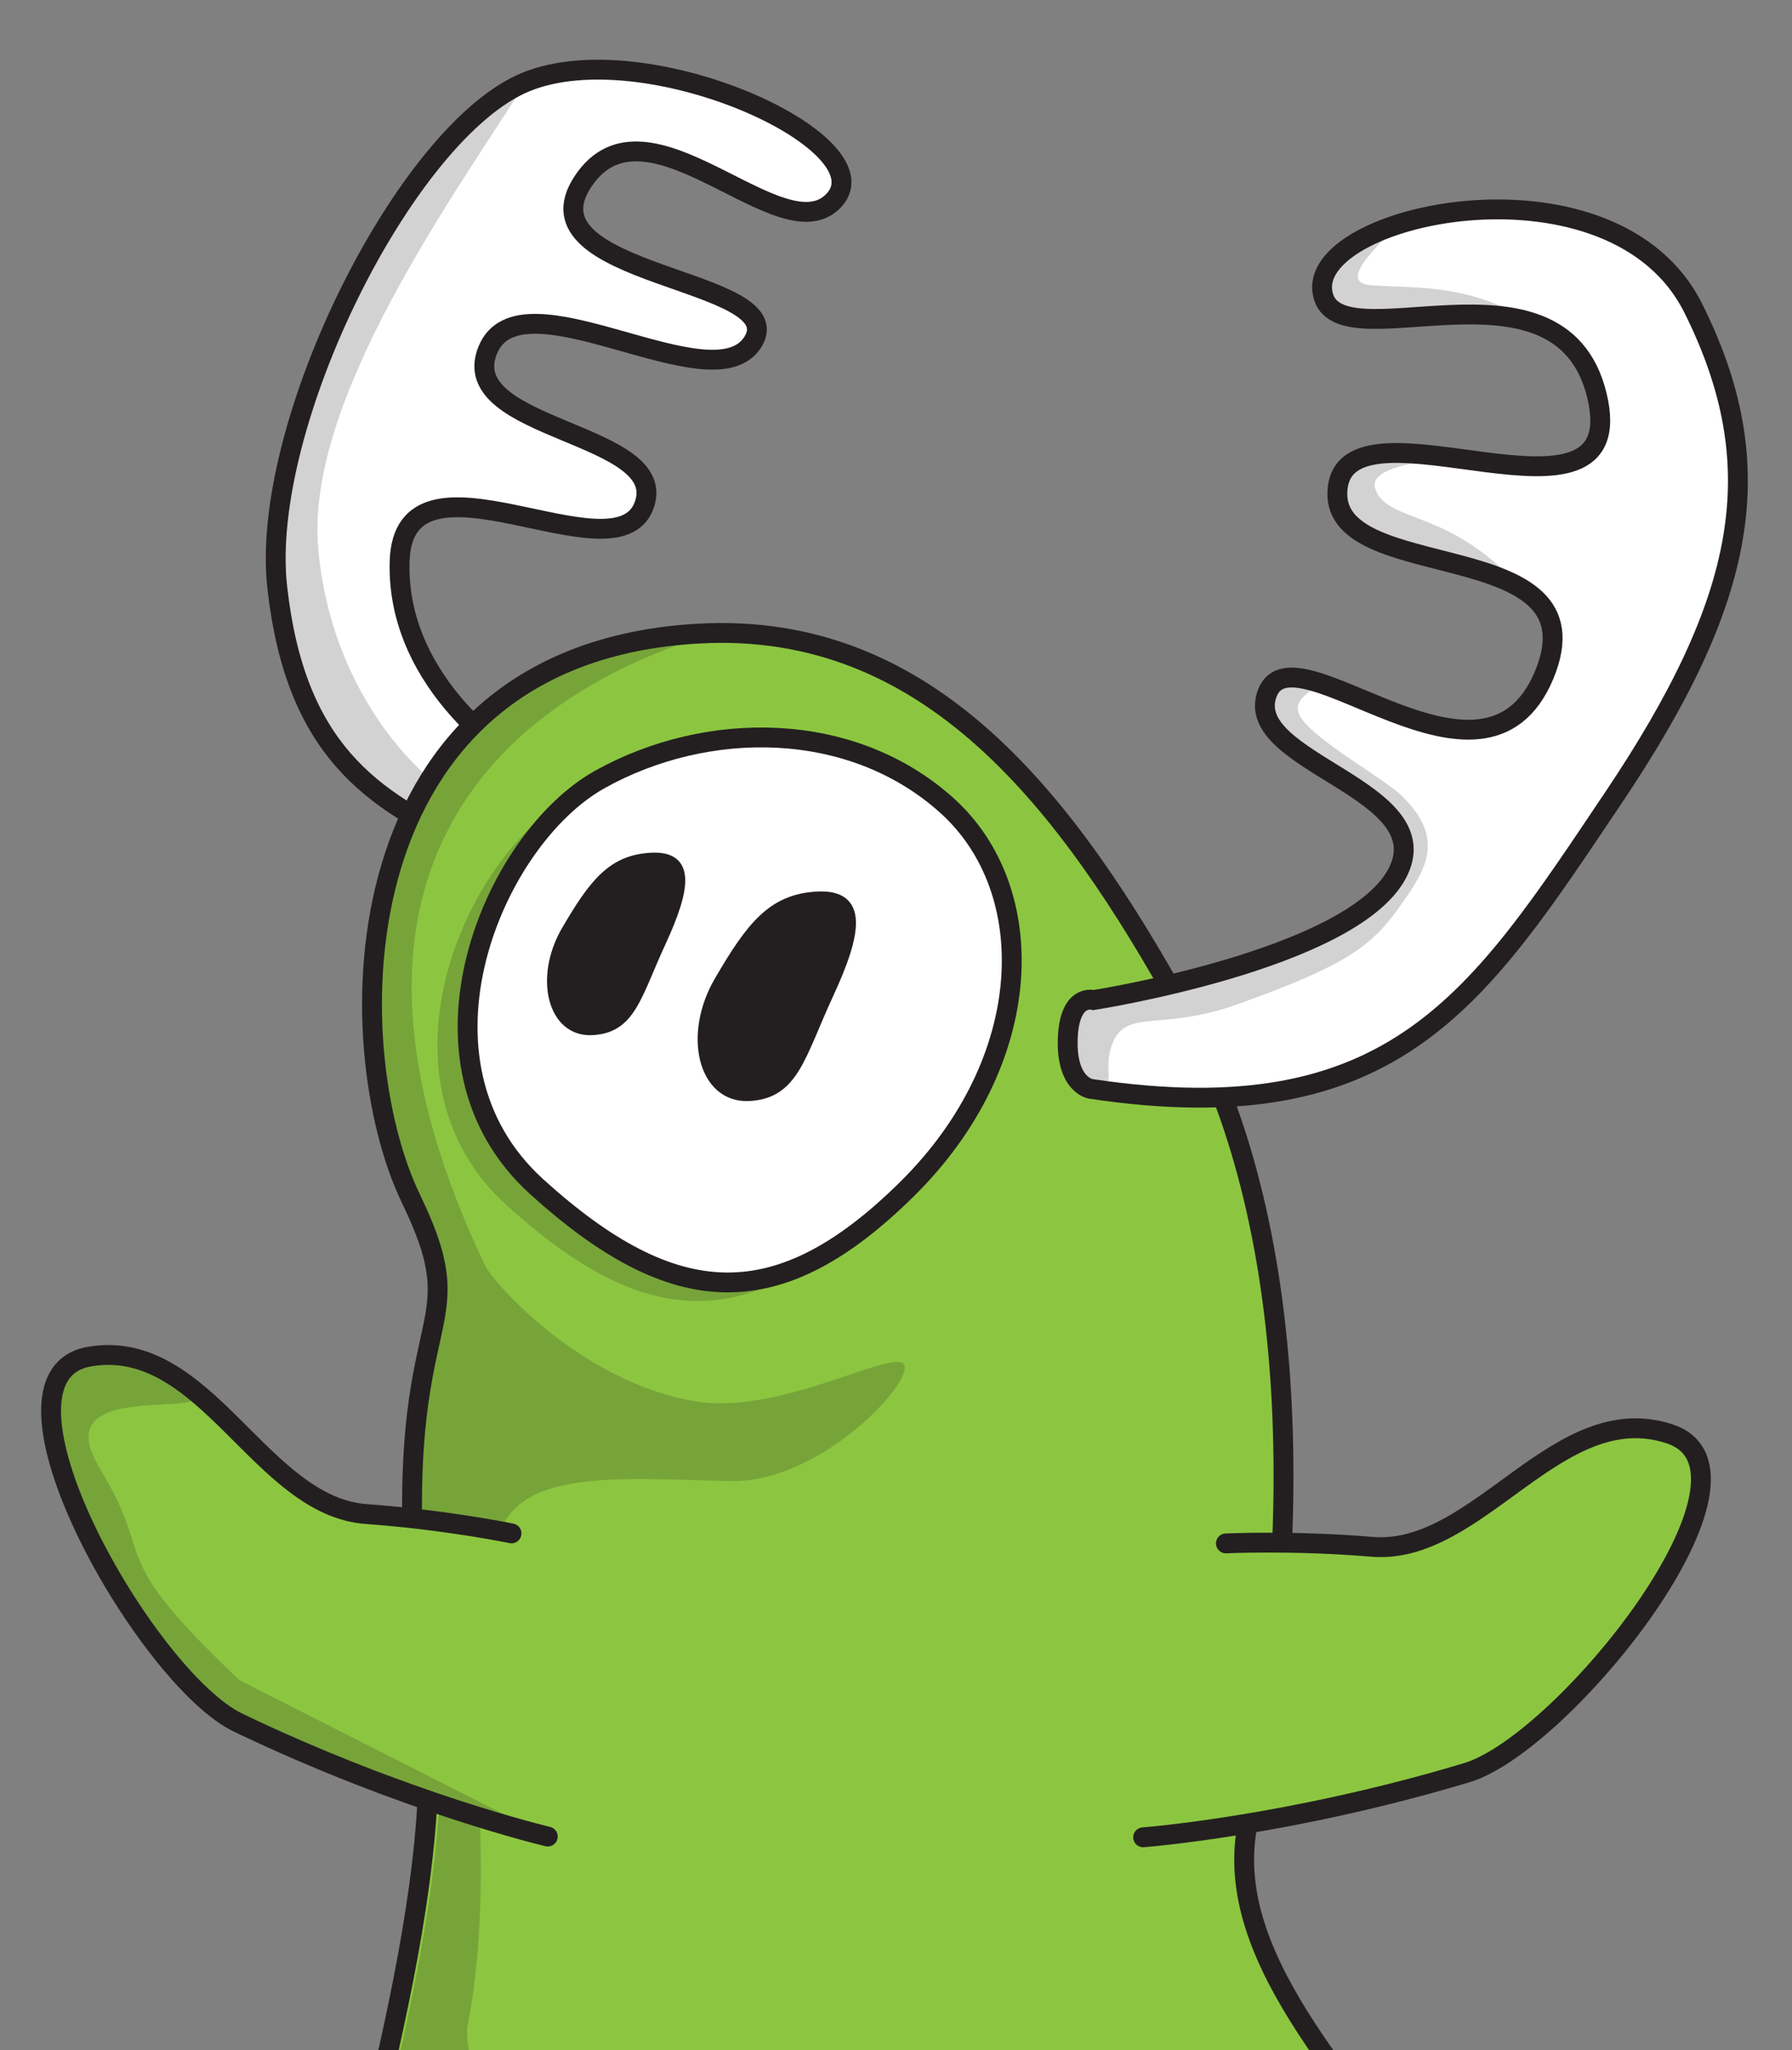 <svg id="footer-moose-shrug" enable-background="new 0 0 90.25 103.25" version="1.1" viewBox="0 0 90.25 103.25" xml:space="preserve" xmlns="http://www.w3.org/2000/svg">
<rect x="0" y="0" width="90.25" height="103.25" fill="#808080" stroke="none"/>
<path d="m26.186 38.394s-6.248-3.724-6.06-10.12c0.192-6.396 10.803 0.99 12.293-2.772 1.483-3.764-9.504-3.768-7.86-7.856 1.645-4.091 11.339 2.817 13.36-0.428 2.014-3.247-11.783-3.224-8.554-8.085 3.229-4.856 10.062 3.831 12.657 0.93 2.591-2.905-9.496-8.402-15.532-5.935-6.038 2.464-13.442 17.309-12.527 25.45 0.912 8.144 4.699 10.721 9.843 13.042 5.134 2.321 6.69-2.099 2.38-4.226z" fill="#fff" stroke="#231F20" stroke-miterlimit="10"/>
<path d="m24.608 41c-3.108-0.943-7.961-5.959-8.585-13.432-0.622-7.473 6.914-17.829 10.465-23.441-6.038 2.464-13.442 17.309-12.527 25.45 0.912 8.144 4.699 10.721 9.843 13.042 5.136 2.322 2.467-1.113 0.804-1.619z" fill="#231F20" opacity=".2"/>
<path d="m84.086 142.43c-2.432 26.134-37.753 20.125-60.537 10.629-22.783-9.494 0.27-47.113-2.151-67.609-2.426-20.498 3.013-17.389-0.696-25.066-3.715-7.682-3.789-27.475 14.504-28.475 11.614-0.637 18.565 8.474 24.381 19.003 6.313 11.435 5.855 27.938 3.254 40.92-2.599 12.981 23.68 24.464 21.245 50.598z" fill="#8CC640" stroke="#231F20"/>
<path d="m24.159 153.06c-17.467-7.279-7.99-31.091-3.71-51.043 1.302-6.072 2.124-11.787 1.559-16.566-0.148-1.252-0.269-2.413-0.36-3.495-1.437-16.665 4.502 7.08 1.901 20.062-0.929 4.636 23.394 60.538 0.61 51.042z" fill="#231F20" opacity=".2"/>
<path d="m21.398 85.453c-2.426-20.498 3.013-17.389-0.696-25.066-3.715-7.682-3.789-27.475 14.504-28.475 4.238-0.232-24.336 3.212-10.802 31.772 0.48 1.015 5.024 6.028 10.733 6.908 4.325 0.667 10.183-2.874 10.422-1.795 0.234 1.069-4.358 5.878-8.727 5.795-5.863-0.11-11.607-0.795-11.889 3.764-0.167 2.715-0.133 5.178 0.292 7.567 0.831 4.618-3.321 3.379-3.837-0.47z" fill="#231F20" opacity=".2"/>
<path d="m46.14 41.478c4.794 4.289 4.534 12.891-1.954 19.318-6.482 6.427-11.713 6.217-18.675-0.096-6.961-6.313-2.209-17.514 3.189-20.515 5.408-3.004 12.65-2.994 17.44 1.293z" fill="#231F20" opacity=".2"/>
<path d="m47.662 40.542c4.79 4.288 4.531 12.888-1.954 19.317-6.489 6.428-11.718 6.217-18.682-0.095-6.955-6.311-2.203-17.511 3.196-20.515 5.403-3.003 12.646-2.994 17.44 1.293z" fill="#fff" stroke="#231F20"/>
<path id="footer-moose-eye-l" d="m28.522 46.865c-1.382 2.379-0.689 5.115 1.286 5.02 1.973-0.092 2.226-1.722 3.482-4.438 1.251-2.718 1.494-4.35-0.479-4.25-1.973 0.094-2.899 1.292-4.289 3.668z" fill="#231F20" stroke="#231F20" stroke-width=".5"/>
<path id="footer-moose-eye-r" d="m36.225 49.397c-1.604 2.749-0.802 5.912 1.485 5.806 2.279-0.11 2.572-1.997 4.021-5.137 1.456-3.141 1.729-5.024-0.552-4.915-2.281 0.111-3.349 1.497-4.954 4.246z" fill="#231F20" stroke="#231F20" stroke-width=".5"/>
<path class="footer-moose-arm" d="m25.761 77.227s-3.31-0.685-7.305-0.972c-5.363-0.385-8.07-8.909-13.923-7.936-5.851 0.974 2.815 16.208 7.448 18.434 8.456 4.061 15.607 5.743 15.607 5.743" fill="#8CC640" stroke="#231F20" stroke-linecap="round"/>
<path d="m55.075 50.366s12.896-2.011 15.265-6.326c2.363-4.317-7.863-5.613-6.514-9.132 1.348-3.521 10.898 6.374 13.938-0.903 3.035-7.277-10.963-4.389-10.396-9.423 0.57-5.032 14.916 3.102 13.059-4.653-1.863-7.754-13.42-1.318-13.836-5.306-0.41-3.986 14.707-7.087 18.686 0.899 3.98 7.984 2.705 14.653-4.061 24.716-6.763 10.06-10.945 16.892-26.276 14.603 0 0-1.236-0.171-1.166-2.501 0.073-2.334 1.301-1.974 1.301-1.974z" fill="#fff" stroke="#231F20" stroke-miterlimit="10"/>
<path d="m55.079 50.277s12.896-2.009 15.261-6.324c2.367-4.319-7.842-5.648-6.51-9.132 0.516-1.355 1.148-0.81 2.156-0.556 1.168 0.297-1.279 0.7-0.453 1.905 0.83 1.208 4.184 3.046 5.064 3.911 2.254 2.203 1.199 3.75-0.166 5.667-1.373 1.912-2.682 2.897-8.127 4.838-3.716 1.325-5.503 0.27-6.214 1.824-0.712 1.553 0.424 2.391-1.145 2.343 0 0-1.236-0.169-1.167-2.503 0.069-2.336 1.301-1.973 1.301-1.973z" fill="#231F20" opacity=".2"/>
<path d="m77.199 16.264c-3.982-1.561-10.307 1.268-10.609-1.641-0.121-1.219 1.199-2.352 3.213-3.116 1.537-0.58-3.115 2.707-0.719 2.863 2.395 0.154 4.947-0.078 8.115 1.894z" fill="#231F20" opacity=".2"/>
<path d="m76.367 29.397c-5.191-2.049-9.379-1.523-8.996-4.903 0.227-2.034 2.707-1.918 5.457-1.568 1.988 0.252-4.146 0.086-3.561 1.713 0.616 1.699 3.694 1 7.1 4.758z" fill="#231F20" opacity=".2"/>
<path class="footer-moose-arm" d="m61.74 77.732s3.375-0.163 7.367 0.172c5.357 0.446 9.35-7.555 14.984-5.688 5.629 1.867-5.293 15.576-10.211 17.06-8.984 2.703-16.308 3.258-16.308 3.258" fill="#8CC640" stroke="#231F20" stroke-linecap="round"/>
<path class="footer-moose-arm" d="m12.064 84.621c-6.931-6.568-4.074-5.78-7.057-10.705-2.982-4.926 7.365-1.978 4.336-4.215-1.409-1.042-2.951-1.689-4.811-1.382-5.851 0.974 2.815 16.208 7.448 18.434 8.456 4.061 15.607 5.743 15.607 5.743" fill="#231F20" opacity=".2"/>
</svg>
